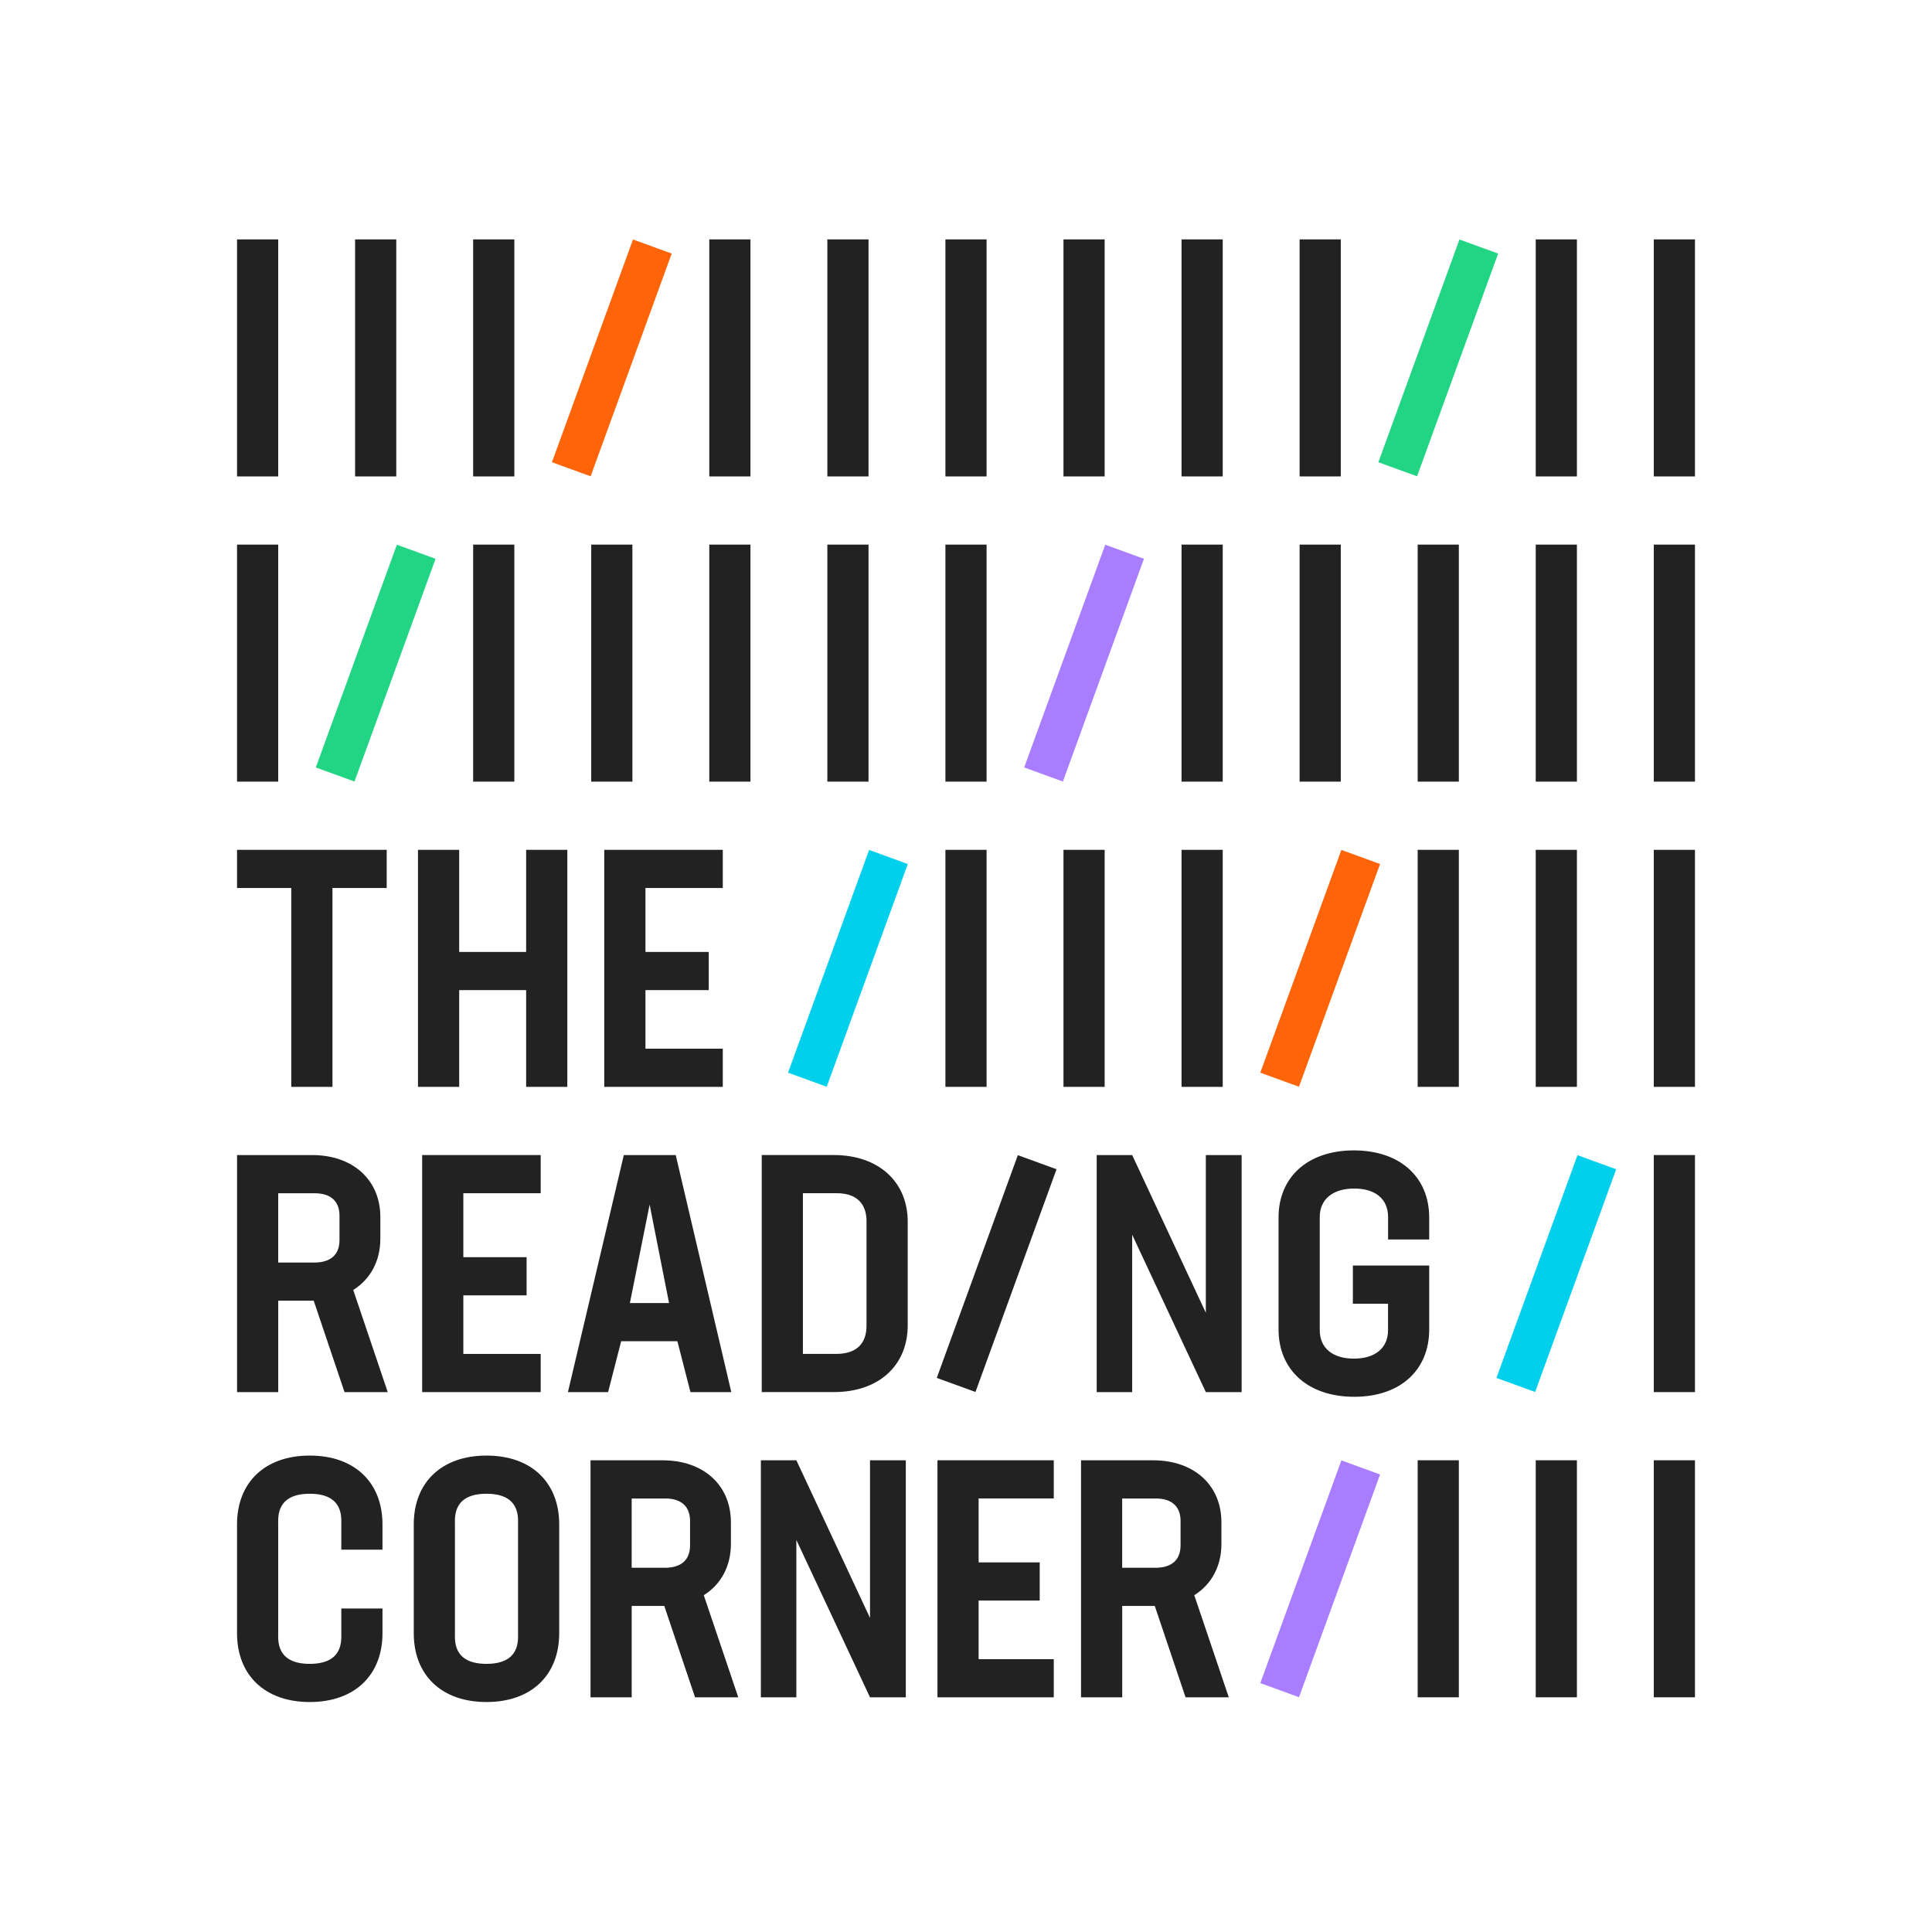 <?xml version="1.0" encoding="UTF-8"?>
<svg id="Layer_1" data-name="Layer 1" xmlns="http://www.w3.org/2000/svg" viewBox="0 0 662.58 662.58">
  <defs>
    <style>
      .cls-1 {
        fill: #00d0ec;
      }

      .cls-2 {
        fill: #ff6409;
      }

      .cls-3 {
        fill: #a97dff;
      }

      .cls-4 {
        fill: #21d585;
      }

      .cls-5 {
        fill: #222;
      }
    </style>
  </defs>
  <g>
    <rect class="cls-4" x="452.61" y="115.68" width="81.29" height="14.12" transform="translate(209.21 544.27) rotate(-70)"/>
    <rect class="cls-4" x="88.2" y="220.36" width="81.29" height="14.12" transform="translate(-128.93 270.71) rotate(-70)"/>
  </g>
  <g>
    <rect class="cls-2" x="169.18" y="115.68" width="81.29" height="14.12" transform="translate(22.72 277.93) rotate(-70)"/>
    <rect class="cls-2" x="412.12" y="325.03" width="81.29" height="14.12" transform="translate(-14.16 643.97) rotate(-70)"/>
  </g>
  <g>
    <rect class="cls-1" x="250.16" y="325.03" width="81.29" height="14.12" transform="translate(-120.73 491.78) rotate(-70)"/>
    <rect class="cls-1" x="493.09" y="429.71" width="81.29" height="14.12" transform="translate(-59.24 788.94) rotate(-70)"/>
  </g>
  <g>
    <rect class="cls-3" x="331.14" y="220.36" width="81.29" height="14.12" transform="translate(30.92 499) rotate(-70)"/>
    <rect class="cls-3" x="412.12" y="534.39" width="81.29" height="14.12" transform="translate(-210.89 781.72) rotate(-70)"/>
  </g>
  <g>
    <rect class="cls-5" x="81.29" y="82.1" width="14.12" height="81.29"/>
    <rect class="cls-5" x="121.78" y="82.1" width="14.12" height="81.29"/>
    <rect class="cls-5" x="162.27" y="82.1" width="14.12" height="81.29"/>
    <rect class="cls-5" x="243.25" y="82.1" width="14.12" height="81.29"/>
    <rect class="cls-5" x="283.74" y="82.1" width="14.12" height="81.29"/>
    <rect class="cls-5" x="324.23" y="82.1" width="14.12" height="81.29"/>
    <rect class="cls-5" x="364.72" y="82.1" width="14.12" height="81.29"/>
    <rect class="cls-5" x="405.21" y="82.1" width="14.12" height="81.29"/>
    <rect class="cls-5" x="445.7" y="82.1" width="14.12" height="81.29"/>
    <rect class="cls-5" x="526.68" y="82.1" width="14.12" height="81.29"/>
    <rect class="cls-5" x="567.17" y="82.1" width="14.12" height="81.29"/>
    <rect class="cls-5" x="81.29" y="186.77" width="14.12" height="81.29"/>
    <rect class="cls-5" x="162.27" y="186.77" width="14.12" height="81.29"/>
    <rect class="cls-5" x="202.76" y="186.77" width="14.12" height="81.29"/>
    <rect class="cls-5" x="243.25" y="186.77" width="14.12" height="81.29"/>
    <rect class="cls-5" x="283.74" y="186.77" width="14.12" height="81.29"/>
    <rect class="cls-5" x="324.23" y="186.77" width="14.12" height="81.29"/>
    <rect class="cls-5" x="405.21" y="186.77" width="14.12" height="81.29"/>
    <rect class="cls-5" x="445.7" y="186.77" width="14.12" height="81.29"/>
    <rect class="cls-5" x="486.19" y="186.77" width="14.12" height="81.29"/>
    <rect class="cls-5" x="526.68" y="186.77" width="14.12" height="81.29"/>
    <rect class="cls-5" x="567.17" y="186.77" width="14.12" height="81.29"/>
    <rect class="cls-5" x="324.23" y="291.45" width="14.12" height="81.29"/>
    <rect class="cls-5" x="364.72" y="291.45" width="14.12" height="81.29"/>
    <rect class="cls-5" x="405.21" y="291.45" width="14.12" height="81.29"/>
    <rect class="cls-5" x="486.19" y="291.45" width="14.12" height="81.29"/>
    <rect class="cls-5" x="526.68" y="291.45" width="14.12" height="81.29"/>
    <rect class="cls-5" x="567.17" y="291.45" width="14.12" height="81.29"/>
    <rect class="cls-5" x="567.17" y="396.13" width="14.12" height="81.29"/>
    <rect class="cls-5" x="486.19" y="500.8" width="14.12" height="81.29"/>
    <rect class="cls-5" x="526.68" y="500.8" width="14.12" height="81.29"/>
    <rect class="cls-5" x="567.17" y="500.8" width="14.12" height="81.29"/>
  </g>
  <g>
    <polygon class="cls-5" points="132.62 304.54 114.02 304.54 114.02 372.74 99.89 372.74 99.89 304.54 81.29 304.54 81.29 291.45 132.62 291.45 132.62 304.54"/>
    <polygon class="cls-5" points="194.56 291.45 194.56 372.74 180.44 372.74 180.44 339.56 157.48 339.56 157.48 372.74 143.35 372.74 143.35 291.45 157.48 291.45 157.48 326.47 180.44 326.47 180.44 291.45 194.56 291.45"/>
    <polygon class="cls-5" points="221.36 304.54 221.36 326.47 243.06 326.47 243.06 339.56 221.36 339.56 221.36 359.65 247.88 359.65 247.88 372.74 207.23 372.74 207.23 291.45 247.88 291.45 247.88 304.54 221.36 304.54"/>
    <path class="cls-5" d="m118.15,477.42l-10.56-31.35h-12.17v31.35h-14.12v-81.29h25.72c14.12,0,23.42,8.61,23.42,21.24v7.46c0,7.69-3.44,13.89-9.3,17.57l11.83,35.02h-14.81Zm-22.73-44.43h12.4c5.63,0,8.61-2.76,8.61-7.69v-8.38c0-4.94-2.99-7.69-8.5-7.69h-12.52v23.77Z"/>
    <polygon class="cls-5" points="158.9 409.22 158.9 431.15 180.6 431.15 180.6 444.24 158.9 444.24 158.9 464.33 185.43 464.33 185.43 477.42 144.78 477.42 144.78 396.13 185.43 396.13 185.43 409.22 158.9 409.22"/>
    <path class="cls-5" d="m232.32,459.97h-19.29l-4.48,17.45h-13.78l19.17-81.29h17.8l19.06,81.29h-14.01l-4.48-17.45Zm-9.53-46.85l-6.77,33.76h13.43l-6.66-33.76Z"/>
    <path class="cls-5" d="m311.3,418.97v35.59c0,13.66-9.87,22.85-25.26,22.85h-24.8v-81.29h24.69c15.39,0,25.37,9.19,25.37,22.85Zm-14.12-.11c0-6.09-3.44-9.65-10.22-9.65h-11.6v55.11h11.48c6.89,0,10.33-3.56,10.33-9.64v-35.82Z"/>
    <rect class="cls-5" x="301.16" y="429.71" width="81.29" height="14.12" transform="translate(-185.53 608.58) rotate(-70)"/>
    <polygon class="cls-5" points="425.82 396.13 425.82 477.42 413.54 477.42 388.28 423.45 388.28 477.42 376.11 477.42 376.11 396.13 388.28 396.13 413.54 450.21 413.54 396.13 425.82 396.13"/>
    <path class="cls-5" d="m476.04,425.06v-7.69c0-6.09-4.25-9.76-11.6-9.76s-11.83,3.67-11.83,9.76v38.81c0,6.09,4.36,9.76,11.71,9.76s11.71-3.67,11.71-9.76v-9.07h-12.06v-13.09h26.18v21.93c0,13.78-9.76,23.08-25.72,23.08s-25.95-9.3-25.95-23.08v-38.46c0-13.66,9.87-22.96,25.83-22.96s25.83,9.3,25.83,22.96v7.58h-14.12Z"/>
    <path class="cls-5" d="m117.05,551.64v8.47c0,2.34.77,10.51-10.82,10.51s-10.82-8.16-10.82-10.51v-37.32c0-2.34-.77-10.51,10.82-10.51s10.82,8.16,10.82,10.51v8.67h14.12v-8.67c0-14.33-9.49-23.6-24.94-23.6s-24.94,9.26-24.94,23.6v37.32c0,14.33,9.49,23.6,24.94,23.6s24.94-9.26,24.94-23.6v-8.47h-14.12Z"/>
    <path class="cls-5" d="m191.78,560.11c0,14.33-9.49,23.6-24.94,23.6s-24.94-9.26-24.94-23.6v-37.32c0-14.33,9.49-23.6,24.94-23.6s24.94,9.26,24.94,23.6v37.32Zm-14.12-37.32c0-2.34.77-10.51-10.82-10.51s-10.82,8.16-10.82,10.51v37.32c0,2.34-.77,10.51,10.82,10.51s10.82-8.16,10.82-10.51v-37.32Z"/>
    <path class="cls-5" d="m238.37,582.1l-10.56-31.35h-11.17v31.35h-14.12v-81.29h24.72c14.12,0,23.42,8.61,23.42,21.24v7.46c0,7.69-3.44,13.89-9.3,17.57l11.83,35.02h-14.81Zm-21.73-44.43h11.4c5.63,0,8.61-2.76,8.61-7.69v-8.38c0-4.94-2.99-7.69-8.5-7.69h-11.52v23.77Z"/>
    <polygon class="cls-5" points="310.65 500.8 310.65 582.1 298.37 582.1 273.11 528.13 273.11 582.1 260.94 582.1 260.94 500.8 273.11 500.8 298.37 554.88 298.37 500.8 310.65 500.8"/>
    <polygon class="cls-5" points="335.62 513.89 335.62 535.82 356.57 535.82 356.57 548.91 335.62 548.91 335.62 569.01 361.39 569.01 361.39 582.1 321.5 582.1 321.5 500.8 361.39 500.8 361.39 513.89 335.62 513.89"/>
    <path class="cls-5" d="m406.59,582.1l-10.56-31.35h-11.17v31.35h-14.12v-81.29h24.72c14.12,0,23.42,8.61,23.42,21.24v7.46c0,7.69-3.44,13.89-9.3,17.57l11.83,35.02h-14.81Zm-21.73-44.43h11.4c5.63,0,8.61-2.76,8.61-7.69v-8.38c0-4.94-2.99-7.69-8.5-7.69h-11.52v23.77Z"/>
  </g>
</svg>